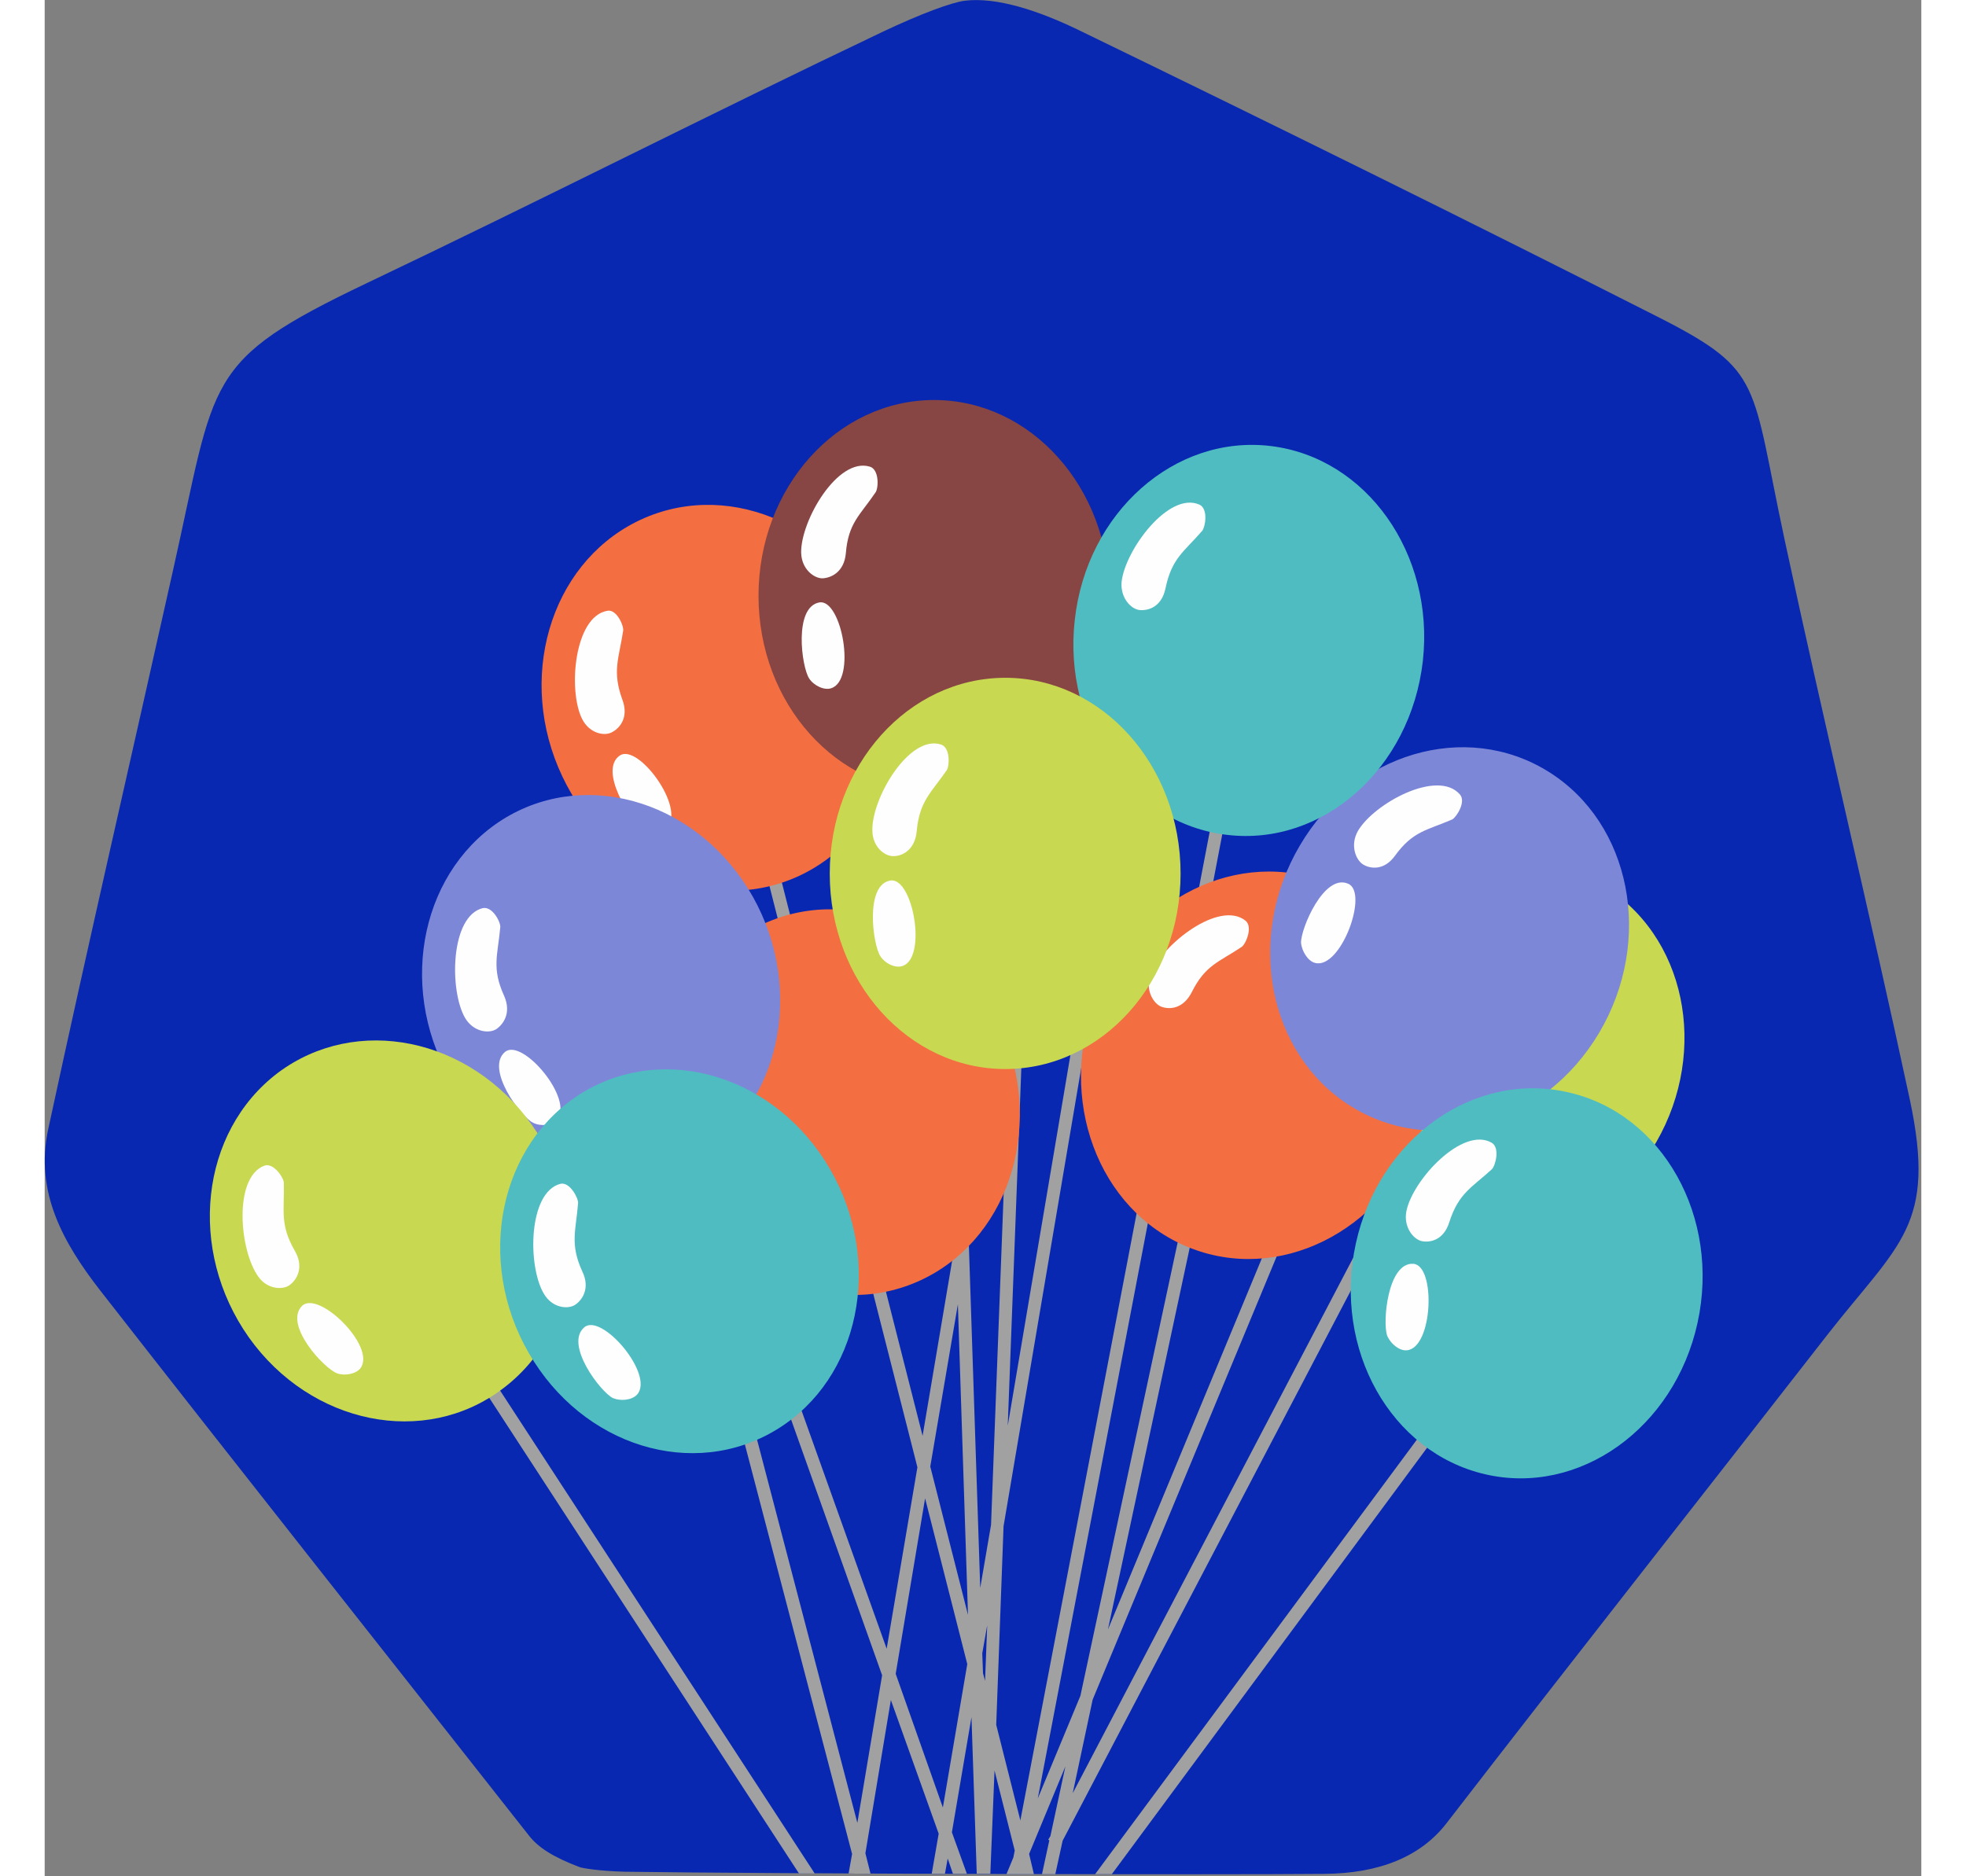 <?xml version="1.0" encoding="UTF-8"?>
<svg xmlns="http://www.w3.org/2000/svg" xmlns:xlink="http://www.w3.org/1999/xlink" width="22px" height="21px" viewBox="0 0 21 21" version="1.1">
<rect x="0" y="0" width="21" height="21" fill="#808080" stroke="none"/>
<g id="surface1">
<path style=" stroke:none;fill-rule:evenodd;fill:rgb(3.137%,15.686%,69.412%);fill-opacity:1;" d="M 5.418 20.543 C 5.523 20.68 5.699 20.789 5.988 20.898 C 6.023 20.91 6.203 20.941 6.492 20.949 C 8.129 20.973 13.195 20.984 14.316 20.973 C 14.934 20.969 15.395 20.781 15.684 20.41 C 17.098 18.578 18.531 16.762 19.953 14.934 C 20.754 13.91 21.172 13.719 20.871 12.305 C 20.422 10.211 19.918 8.129 19.469 6.035 C 19.094 4.285 19.234 4.152 18.09 3.566 C 15.973 2.492 13.703 1.371 11.586 0.344 C 11.121 0.117 10.652 -0.035 10.297 0.008 C 10.148 0.027 9.809 0.152 9.379 0.355 C 7.457 1.27 5.527 2.254 3.598 3.172 C 1.766 4.047 1.922 4.223 1.438 6.375 C 0.973 8.461 0.488 10.555 0.039 12.641 C -0.113 13.344 0.211 13.914 0.617 14.438 C 2.211 16.48 3.82 18.512 5.418 20.543 Z M 5.418 20.543 "/>
<path style=" stroke:none;fill-rule:evenodd;fill:rgb(3.137%,15.686%,69.412%);fill-opacity:1;" d="M 8.441 20.969 L 8.617 20.969 L 4.879 15.23 L 4.758 15.312 Z M 8.996 20.969 L 9.242 20.973 L 9.184 20.742 L 9.469 19.027 L 10.004 20.523 L 9.926 20.973 L 10.074 20.973 L 10.105 20.801 L 10.164 20.973 L 10.32 20.973 L 10.152 20.508 L 10.371 19.219 L 10.43 20.973 L 10.582 20.973 L 10.629 19.816 L 10.855 20.711 L 10.84 20.789 L 10.762 20.977 L 11.07 20.977 L 11.016 20.75 L 11.422 19.77 L 11.254 20.551 L 11.23 20.59 L 11.242 20.598 L 11.16 20.977 L 11.309 20.977 L 11.391 20.602 L 15.438 12.875 L 15.309 12.805 L 11.504 20.07 L 11.727 19.023 L 14.211 13.039 L 14.078 12.98 L 11.898 18.238 L 12.887 13.621 L 12.746 13.59 L 11.59 18.98 L 11.113 20.129 L 13.219 9.121 L 13.078 9.094 L 10.918 20.375 L 10.648 19.305 L 10.73 17.082 L 11.637 11.73 L 11.496 11.703 L 10.777 15.957 L 10.945 11.531 L 10.801 11.523 L 10.59 17.066 L 10.469 17.773 L 10.34 13.879 L 10.457 13.195 L 10.312 13.172 L 10.305 13.211 L 10.172 13.215 L 10.195 13.871 L 9.824 16.07 L 8.062 9.141 L 7.922 9.176 L 9.766 16.422 L 9.422 18.453 L 8.082 14.703 L 7.949 14.754 L 9.371 18.75 L 9.094 20.402 L 7.574 14.594 L 7.434 14.633 L 9.035 20.75 Z M 11.754 20.977 L 11.941 20.977 L 16.059 15.406 L 15.945 15.316 Z M 9.523 18.734 L 10.051 20.23 L 10.324 18.625 L 9.852 16.77 Z M 9.91 16.414 L 10.332 18.074 L 10.219 14.598 Z M 10.492 18.504 L 10.5 18.727 L 10.523 18.812 L 10.547 18.191 Z M 10.492 18.504 "/>
<path style=" stroke:none;fill-rule:evenodd;fill:rgb(63.137%,63.137%,63.137%);fill-opacity:1;" d="M 8.441 20.969 L 8.617 20.969 L 4.879 15.23 L 4.758 15.312 Z M 8.996 20.969 L 9.242 20.973 L 9.184 20.742 L 9.469 19.027 L 10.004 20.523 L 9.926 20.973 L 10.074 20.973 L 10.105 20.801 L 10.164 20.973 L 10.32 20.973 L 10.152 20.508 L 10.371 19.219 L 10.43 20.973 L 10.582 20.973 L 10.629 19.816 L 10.855 20.711 L 10.84 20.789 L 10.762 20.977 L 11.07 20.977 L 11.016 20.75 L 11.422 19.77 L 11.254 20.551 L 11.23 20.59 L 11.242 20.598 L 11.16 20.977 L 11.309 20.977 L 11.391 20.602 L 15.438 12.875 L 15.309 12.805 L 11.504 20.07 L 11.727 19.023 L 14.211 13.039 L 14.078 12.98 L 11.898 18.238 L 12.887 13.621 L 12.746 13.59 L 11.59 18.98 L 11.113 20.129 L 13.219 9.121 L 13.078 9.094 L 10.918 20.375 L 10.648 19.305 L 10.73 17.082 L 11.637 11.73 L 11.496 11.703 L 10.777 15.957 L 10.945 11.531 L 10.801 11.523 L 10.59 17.066 L 10.469 17.773 L 10.34 13.879 L 10.457 13.195 L 10.312 13.172 L 10.305 13.211 L 10.172 13.215 L 10.195 13.871 L 9.824 16.07 L 8.062 9.141 L 7.922 9.176 L 9.766 16.422 L 9.422 18.453 L 8.082 14.703 L 7.949 14.754 L 9.371 18.75 L 9.094 20.402 L 7.574 14.594 L 7.434 14.633 L 9.035 20.75 Z M 11.754 20.977 L 11.941 20.977 L 16.059 15.406 L 15.945 15.316 Z M 9.523 18.734 L 10.051 20.23 L 10.324 18.625 L 9.852 16.77 Z M 9.91 16.414 L 10.332 18.074 L 10.219 14.598 Z M 10.492 18.504 L 10.5 18.727 L 10.523 18.812 L 10.547 18.191 Z M 10.492 18.504 "/>
<path style=" stroke:none;fill-rule:evenodd;fill:rgb(78.431%,84.706%,31.765%);fill-opacity:1;" d="M 17.918 12.965 C 18.605 11.988 18.457 10.664 17.582 10.008 C 16.707 9.352 15.438 9.617 14.746 10.594 C 14.055 11.574 14.203 12.898 15.078 13.555 C 15.957 14.207 17.227 13.945 17.918 12.965 Z M 17.918 12.965 "/>
<path style=" stroke:none;fill-rule:evenodd;fill:rgb(99.608%,99.608%,99.608%);fill-opacity:1;" d="M 16.465 10.445 C 16.516 10.43 16.645 10.266 16.574 10.18 C 16.348 9.875 15.605 10.195 15.406 10.492 C 15.301 10.641 15.355 10.812 15.434 10.867 C 15.508 10.922 15.664 10.961 15.801 10.801 C 16.02 10.543 16.176 10.551 16.465 10.445 Z M 16.465 10.445 "/>
<path style=" stroke:none;fill-rule:evenodd;fill:rgb(99.608%,99.608%,99.608%);fill-opacity:1;" d="M 15.25 11.066 C 14.988 10.93 14.676 11.527 14.672 11.684 C 14.672 11.781 14.73 11.895 14.809 11.922 C 15.09 12.023 15.473 11.188 15.25 11.066 Z M 15.25 11.066 "/>
<path style=" stroke:none;fill-rule:evenodd;fill:rgb(95.294%,43.137%,25.49%);fill-opacity:1;" d="M 9.316 6.926 C 8.801 5.84 7.598 5.352 6.621 5.84 C 5.648 6.328 5.277 7.605 5.793 8.691 C 6.309 9.781 7.516 10.266 8.488 9.781 C 9.461 9.293 9.832 8.016 9.316 6.926 Z M 9.316 6.926 "/>
<path style=" stroke:none;fill-rule:evenodd;fill:rgb(99.608%,99.608%,99.608%);fill-opacity:1;" d="M 6.473 7.062 C 6.484 7.008 6.402 6.816 6.297 6.836 C 5.926 6.898 5.855 7.723 6.012 8.043 C 6.094 8.211 6.266 8.242 6.348 8.195 C 6.434 8.152 6.539 8.031 6.465 7.832 C 6.348 7.512 6.426 7.371 6.473 7.062 Z M 6.473 7.062 "/>
<path style=" stroke:none;fill-rule:evenodd;fill:rgb(99.608%,99.608%,99.608%);fill-opacity:1;" d="M 6.434 8.457 C 6.195 8.625 6.562 9.195 6.691 9.27 C 6.773 9.32 6.902 9.316 6.961 9.258 C 7.18 9.051 6.641 8.312 6.434 8.457 Z M 6.434 8.457 "/>
<path style=" stroke:none;fill-rule:evenodd;fill:rgb(95.294%,43.137%,25.49%);fill-opacity:1;" d="M 15.402 12.672 C 15.84 11.547 15.379 10.301 14.375 9.887 C 13.367 9.477 12.199 10.051 11.762 11.176 C 11.324 12.297 11.785 13.543 12.793 13.957 C 13.797 14.371 14.965 13.797 15.402 12.672 Z M 15.402 12.672 "/>
<path style=" stroke:none;fill-rule:evenodd;fill:rgb(99.608%,99.608%,99.608%);fill-opacity:1;" d="M 13.395 10.598 C 13.441 10.566 13.523 10.375 13.438 10.305 C 13.145 10.07 12.504 10.57 12.375 10.906 C 12.312 11.078 12.406 11.23 12.492 11.266 C 12.582 11.301 12.738 11.297 12.836 11.105 C 12.988 10.801 13.137 10.77 13.395 10.598 Z M 13.395 10.598 "/>
<path style=" stroke:none;fill-rule:evenodd;fill:rgb(95.294%,43.137%,25.49%);fill-opacity:1;" d="M 10.68 11.453 C 10.164 10.363 8.961 9.879 7.988 10.367 C 7.012 10.852 6.641 12.129 7.156 13.219 C 7.672 14.305 8.879 14.793 9.852 14.305 C 10.824 13.816 11.195 12.539 10.68 11.453 Z M 10.68 11.453 "/>
<path style=" stroke:none;fill-rule:evenodd;fill:rgb(99.608%,99.608%,99.608%);fill-opacity:1;" d="M 7.836 11.59 C 7.848 11.531 7.766 11.34 7.66 11.359 C 7.289 11.422 7.219 12.25 7.375 12.57 C 7.457 12.734 7.629 12.77 7.711 12.723 C 7.797 12.68 7.902 12.555 7.828 12.355 C 7.711 12.035 7.789 11.895 7.836 11.59 Z M 7.836 11.59 "/>
<path style=" stroke:none;fill-rule:evenodd;fill:rgb(99.608%,99.608%,99.608%);fill-opacity:1;" d="M 7.797 12.98 C 7.559 13.152 7.926 13.719 8.055 13.797 C 8.137 13.844 8.266 13.844 8.324 13.785 C 8.543 13.574 8.004 12.836 7.797 12.98 Z M 7.797 12.98 "/>
<path style=" stroke:none;fill-rule:evenodd;fill:rgb(49.02%,52.941%,84.706%);fill-opacity:1;" d="M 17.395 11.559 C 18.008 10.523 17.754 9.215 16.828 8.637 C 15.902 8.059 14.656 8.426 14.047 9.461 C 13.434 10.496 13.691 11.801 14.613 12.379 C 15.539 12.961 16.785 12.59 17.395 11.559 Z M 17.395 11.559 "/>
<path style=" stroke:none;fill-rule:evenodd;fill:rgb(99.608%,99.608%,99.608%);fill-opacity:1;" d="M 15.75 9.172 C 15.797 9.148 15.91 8.973 15.836 8.891 C 15.586 8.605 14.875 8.992 14.695 9.301 C 14.605 9.461 14.672 9.625 14.754 9.676 C 14.832 9.723 14.988 9.75 15.113 9.574 C 15.312 9.301 15.469 9.293 15.75 9.172 Z M 15.75 9.172 "/>
<path style=" stroke:none;fill-rule:evenodd;fill:rgb(99.608%,99.608%,99.608%);fill-opacity:1;" d="M 14.586 9.891 C 14.316 9.773 14.055 10.395 14.059 10.551 C 14.066 10.645 14.137 10.758 14.215 10.777 C 14.504 10.855 14.82 9.988 14.586 9.891 Z M 14.586 9.891 "/>
<path style=" stroke:none;fill-rule:evenodd;fill:rgb(49.02%,52.941%,84.706%);fill-opacity:1;" d="M 7.926 10.039 C 7.336 8.992 6.102 8.594 5.164 9.148 C 4.227 9.707 3.941 11.008 4.527 12.055 C 5.117 13.102 6.352 13.5 7.289 12.945 C 8.227 12.391 8.512 11.086 7.926 10.039 Z M 7.926 10.039 "/>
<path style=" stroke:none;fill-rule:evenodd;fill:rgb(99.608%,99.608%,99.608%);fill-opacity:1;" d="M 5.098 10.379 C 5.105 10.324 5.012 10.141 4.902 10.164 C 4.539 10.254 4.527 11.082 4.703 11.391 C 4.797 11.551 4.969 11.57 5.051 11.52 C 5.129 11.469 5.227 11.34 5.141 11.145 C 5 10.836 5.07 10.691 5.098 10.379 Z M 5.098 10.379 "/>
<path style=" stroke:none;fill-rule:evenodd;fill:rgb(99.608%,99.608%,99.608%);fill-opacity:1;" d="M 5.152 11.773 C 4.926 11.961 5.328 12.5 5.465 12.566 C 5.547 12.609 5.676 12.598 5.73 12.535 C 5.934 12.312 5.348 11.613 5.152 11.773 Z M 5.152 11.773 "/>
<path style=" stroke:none;fill-rule:evenodd;fill:rgb(52.941%,27.059%,26.667%);fill-opacity:1;" d="M 11.914 6.668 C 11.914 5.457 11.035 4.477 9.953 4.477 C 8.867 4.477 7.988 5.457 7.988 6.668 C 7.988 7.879 8.867 8.855 9.953 8.855 C 11.035 8.855 11.914 7.879 11.914 6.668 Z M 11.914 6.668 "/>
<path style=" stroke:none;fill-rule:evenodd;fill:rgb(99.608%,99.608%,99.608%);fill-opacity:1;" d="M 9.297 5.512 C 9.332 5.465 9.34 5.254 9.234 5.223 C 8.875 5.113 8.461 5.824 8.465 6.184 C 8.469 6.371 8.609 6.473 8.703 6.473 C 8.797 6.469 8.945 6.406 8.965 6.195 C 8.992 5.852 9.125 5.766 9.297 5.512 Z M 9.297 5.512 "/>
<path style=" stroke:none;fill-rule:evenodd;fill:rgb(99.608%,99.608%,99.608%);fill-opacity:1;" d="M 8.672 6.742 C 8.379 6.789 8.469 7.465 8.555 7.594 C 8.605 7.672 8.723 7.73 8.801 7.703 C 9.086 7.613 8.918 6.707 8.672 6.742 Z M 8.672 6.742 "/>
<path style=" stroke:none;fill-rule:evenodd;fill:rgb(30.98%,73.725%,75.686%);fill-opacity:1;" d="M 15.422 7.398 C 15.555 6.199 14.793 5.121 13.719 4.992 C 12.645 4.863 11.66 5.734 11.527 6.938 C 11.391 8.141 12.156 9.219 13.23 9.344 C 14.305 9.473 15.285 8.602 15.422 7.398 Z M 15.422 7.398 "/>
<path style=" stroke:none;fill-rule:evenodd;fill:rgb(99.608%,99.608%,99.608%);fill-opacity:1;" d="M 12.953 5.941 C 12.988 5.898 13.023 5.695 12.922 5.648 C 12.578 5.496 12.09 6.156 12.051 6.512 C 12.035 6.695 12.16 6.82 12.254 6.828 C 12.352 6.836 12.5 6.793 12.543 6.582 C 12.613 6.246 12.75 6.176 12.953 5.941 Z M 12.953 5.941 "/>
<path style=" stroke:none;fill-rule:evenodd;fill:rgb(30.98%,73.725%,75.686%);fill-opacity:1;" d="M 18.496 14.805 C 18.754 13.625 18.109 12.469 17.055 12.227 C 15.996 11.98 14.93 12.738 14.672 13.918 C 14.414 15.102 15.062 16.254 16.117 16.5 C 17.172 16.746 18.238 15.984 18.496 14.805 Z M 18.496 14.805 "/>
<path style=" stroke:none;fill-rule:evenodd;fill:rgb(99.608%,99.608%,99.608%);fill-opacity:1;" d="M 16.195 13.086 C 16.234 13.047 16.289 12.844 16.191 12.789 C 15.867 12.605 15.309 13.203 15.238 13.555 C 15.203 13.734 15.316 13.871 15.41 13.891 C 15.5 13.91 15.656 13.883 15.719 13.676 C 15.824 13.352 15.969 13.293 16.195 13.086 Z M 16.195 13.086 "/>
<path style=" stroke:none;fill-rule:evenodd;fill:rgb(99.608%,99.608%,99.608%);fill-opacity:1;" d="M 15.316 14.145 C 15.027 14.125 14.969 14.805 15.023 14.949 C 15.059 15.039 15.16 15.121 15.242 15.113 C 15.535 15.09 15.57 14.164 15.316 14.145 Z M 15.316 14.145 "/>
<path style=" stroke:none;fill-rule:evenodd;fill:rgb(78.431%,84.706%,31.765%);fill-opacity:1;" d="M 5.449 12.586 C 4.754 11.609 3.484 11.352 2.609 12.008 C 1.738 12.668 1.594 13.992 2.285 14.969 C 2.98 15.945 4.254 16.203 5.125 15.543 C 6 14.887 6.145 13.562 5.449 12.586 Z M 5.449 12.586 "/>
<path style=" stroke:none;fill-rule:evenodd;fill:rgb(99.608%,99.608%,99.608%);fill-opacity:1;" d="M 2.676 13.238 C 2.676 13.184 2.562 13.008 2.457 13.047 C 2.109 13.18 2.18 14 2.391 14.289 C 2.496 14.438 2.676 14.438 2.746 14.379 C 2.824 14.32 2.906 14.18 2.797 13.996 C 2.629 13.703 2.684 13.551 2.676 13.238 Z M 2.676 13.238 "/>
<path style=" stroke:none;fill-rule:evenodd;fill:rgb(99.608%,99.608%,99.608%);fill-opacity:1;" d="M 2.879 14.617 C 2.672 14.828 3.129 15.32 3.273 15.371 C 3.359 15.402 3.484 15.379 3.535 15.312 C 3.711 15.066 3.059 14.434 2.879 14.617 Z M 2.879 14.617 "/>
<path style=" stroke:none;fill-rule:evenodd;fill:rgb(30.98%,73.725%,75.686%);fill-opacity:1;" d="M 8.789 13.086 C 8.188 12.047 6.949 11.664 6.016 12.23 C 5.086 12.801 4.816 14.105 5.418 15.145 C 6.02 16.188 7.258 16.57 8.191 16 C 9.121 15.434 9.391 14.129 8.789 13.086 Z M 8.789 13.086 "/>
<path style=" stroke:none;fill-rule:evenodd;fill:rgb(99.608%,99.608%,99.608%);fill-opacity:1;" d="M 5.969 13.465 C 5.973 13.41 5.875 13.223 5.77 13.25 C 5.41 13.344 5.402 14.172 5.586 14.48 C 5.68 14.641 5.855 14.656 5.934 14.605 C 6.012 14.555 6.109 14.422 6.016 14.23 C 5.875 13.922 5.945 13.773 5.969 13.465 Z M 5.969 13.465 "/>
<path style=" stroke:none;fill-rule:evenodd;fill:rgb(99.608%,99.608%,99.608%);fill-opacity:1;" d="M 6.039 14.855 C 5.812 15.047 6.223 15.582 6.359 15.648 C 6.445 15.684 6.57 15.672 6.629 15.609 C 6.828 15.387 6.234 14.691 6.039 14.855 Z M 6.039 14.855 "/>
<path style=" stroke:none;fill-rule:evenodd;fill:rgb(78.431%,84.706%,31.765%);fill-opacity:1;" d="M 12.711 9.777 C 12.711 8.566 11.832 7.586 10.75 7.586 C 9.664 7.586 8.785 8.566 8.785 9.777 C 8.785 10.988 9.664 11.965 10.75 11.965 C 11.832 11.965 12.711 10.988 12.711 9.777 Z M 12.711 9.777 "/>
<path style=" stroke:none;fill-rule:evenodd;fill:rgb(99.608%,99.608%,99.608%);fill-opacity:1;" d="M 10.094 8.621 C 10.125 8.574 10.137 8.363 10.027 8.332 C 9.672 8.223 9.254 8.934 9.262 9.293 C 9.262 9.48 9.402 9.586 9.5 9.582 C 9.594 9.582 9.738 9.516 9.758 9.305 C 9.789 8.965 9.918 8.875 10.094 8.621 Z M 10.094 8.621 "/>
<path style=" stroke:none;fill-rule:evenodd;fill:rgb(99.608%,99.608%,99.608%);fill-opacity:1;" d="M 9.465 9.855 C 9.176 9.898 9.266 10.574 9.352 10.703 C 9.402 10.781 9.516 10.84 9.598 10.812 C 9.879 10.723 9.715 9.816 9.465 9.855 Z M 9.465 9.855 "/>
</g>
</svg>
